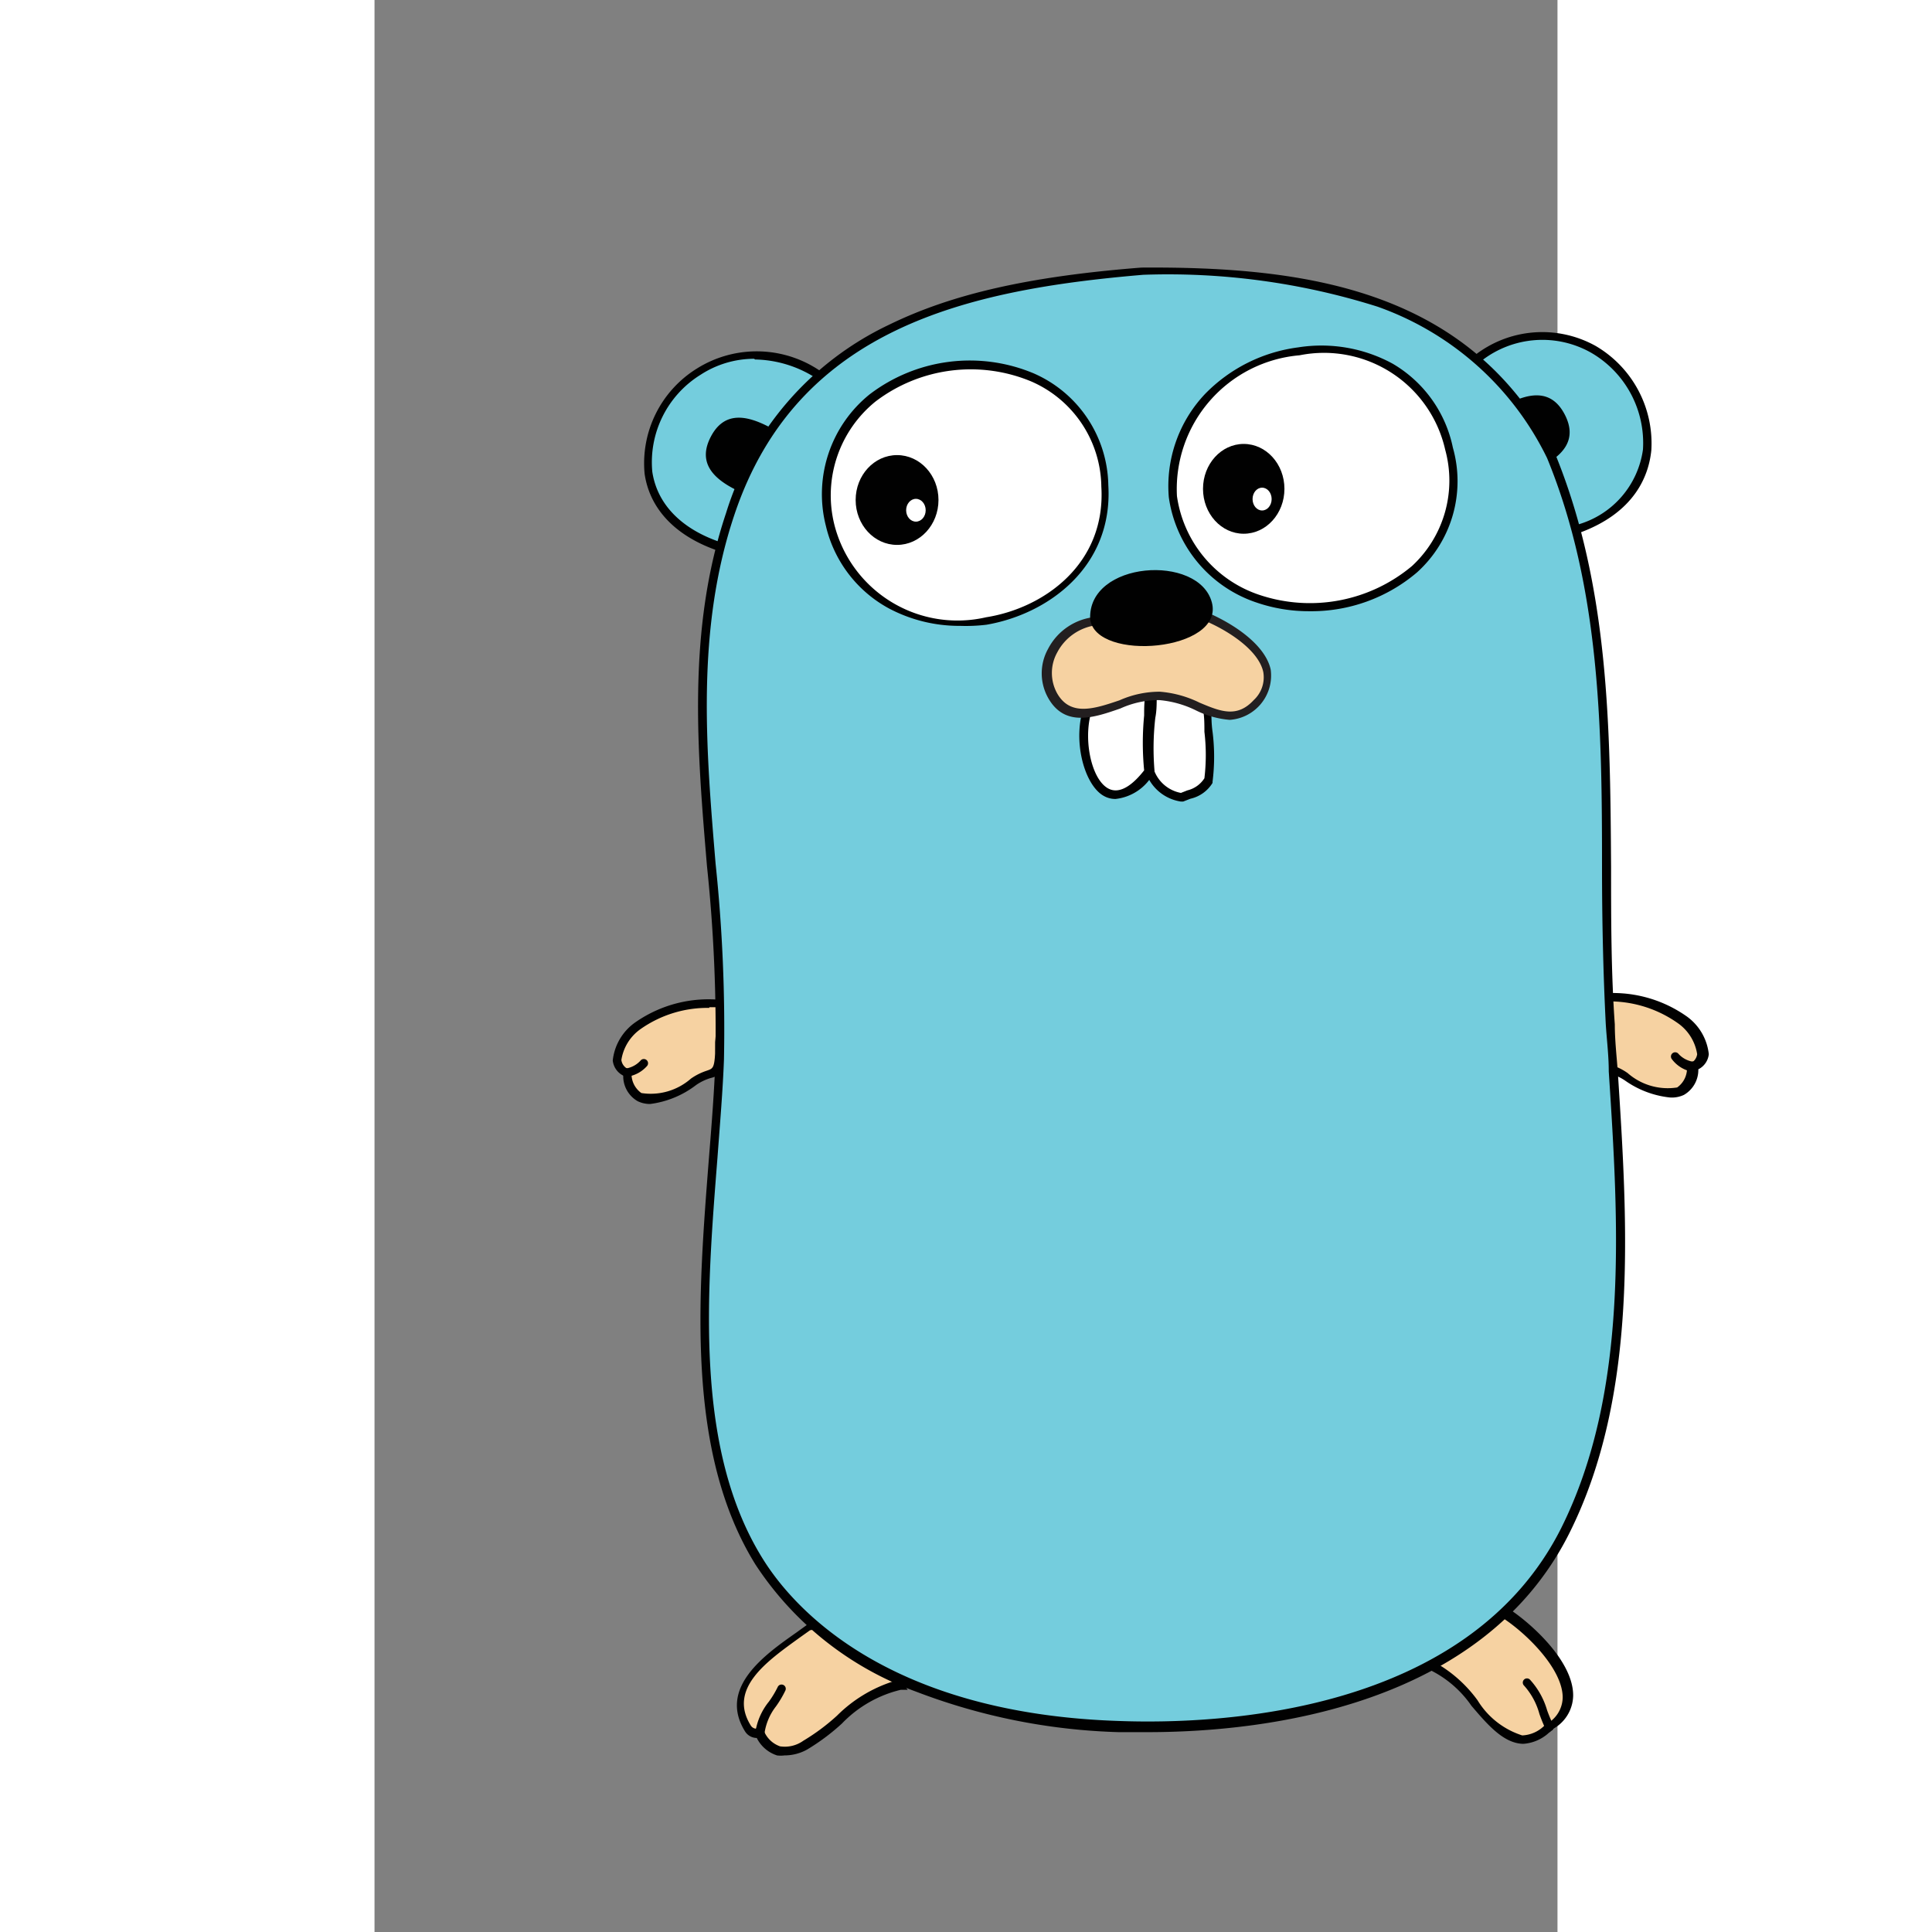 <svg viewBox="-2.25 -11.451 50.846 83.041" xmlns="http://www.w3.org/2000/svg" width="48" height="48"><rect x="-2.25" y="-11.451" width="50.846" height="83.041" fill="#808080" stroke="none"/><g transform="translate(8)"><path d="M.62 34.63c.09 1.89 2 1 2.83.42s1-.09 1.12-1.2a18.13 18.13 0 0 0 .09-2.18 5.35 5.35 0 0 0-3.57.91c-.52.38-1.49 1.58-.48 2" fill="#f6d2a2"/><path d="M1.6 36a1.2 1.2 0 0 1-.54-.12 1.24 1.24 0 0 1-.62-1.1.82.82 0 0 1-.45-.65 2.3 2.3 0 0 1 1-1.66 5.5 5.5 0 0 1 3.69-.94h.15v.15a13 13 0 0 1-.05 1.71v.5c-.05.78-.2.9-.6 1a2.23 2.23 0 0 0-.6.29A4.09 4.09 0 0 1 1.6 36zm2.54-4.13a5 5 0 0 0-2.94.9 2 2 0 0 0-.84 1.34.5.5 0 0 0 .34.41h.1v.11a1 1 0 0 0 .42.9 2.62 2.62 0 0 0 2.13-.62 2.58 2.58 0 0 1 .68-.34c.26-.09.32-.11.36-.73v-.5a14 14 0 0 0 .06-1.5h-.31z" fill="#010101"/><path d="M.62 34.63a1.49 1.49 0 0 0 .75-.42" fill="#c7b199"/><path d="M.62 34.81a.183.183 0 0 1-.11-.35h.12a1.08 1.08 0 0 0 .55-.32.182.182 0 1 1 .29.22 1.4 1.4 0 0 1-.72.44H.62z" fill="#010101"/><path d="M4.98 12.14c-7.23-2-1.85-11.23 4-7.45z" fill="#74cddd"/><path d="M5.07 12.35h-.14c-2.06-.58-3.33-1.8-3.57-3.43A4.79 4.79 0 0 1 3.59 4.4a4.84 4.84 0 0 1 5.44.18l.14.09zm1-8.38a4.23 4.23 0 0 0-2.31.69 4.42 4.42 0 0 0-2.07 4.17c.22 1.45 1.34 2.55 3.17 3.1l3.8-7.17A5 5 0 0 0 6.1 4z" fill="#010101"/><path d="M37.1 4c5.72-4 10.89 5 4.24 7.33z" fill="#74cddd"/><path d="M41.26 11.55l-4.4-7.6.13-.09a4.72 4.72 0 0 1 5.25-.44 4.85 4.85 0 0 1 2.39 4.48c-.1 1-.64 2.71-3.23 3.6zm-3.92-7.5l4.08 7.06a3.91 3.91 0 0 0 2.85-3.24 4.48 4.48 0 0 0-2.21-4.15 4.25 4.25 0 0 0-4.72.33z" fill="#010101"/><path d="M38.33 57.87c1.45.9 4.11 3.62 1.93 4.94-2.09 1.92-3.27-2.11-5.11-2.66a5.09 5.09 0 0 1 3.18-2.28z" fill="#f6d2a2"/><path d="M39.15 63.5h-.08c-.83-.05-1.51-.86-2.17-1.63a4.66 4.66 0 0 0-1.8-1.55l-.24-.07.15-.25a5.31 5.31 0 0 1 3.29-2.35h.13c.93.58 2.85 2.26 2.84 3.78a1.67 1.67 0 0 1-.9 1.45 1.81 1.81 0 0 1-1.22.62zm-3.72-3.44a5.73 5.73 0 0 1 1.73 1.57 3.49 3.49 0 0 0 1.92 1.51 1.43 1.43 0 0 0 1-.47 1.32 1.32 0 0 0 .74-1.16c0-1.22-1.54-2.75-2.61-3.44a4.7 4.7 0 0 0-2.77 1.99z" fill="#010101"/><path d="M40.26 63a.18.18 0 0 1-.16-.1 6.67 6.67 0 0 1-.28-.68 3 3 0 0 0-.66-1.22.18.18 0 1 1 .25-.26 3.31 3.31 0 0 1 .74 1.32 6.41 6.41 0 0 0 .27.64.18.18 0 0 1-.08.24z" fill="#010101"/><path d="M12.36 60.94c-1.71.26-2.67 1.8-4.09 2.58a1.24 1.24 0 0 1-2-.47.65.65 0 0 1-.52-.24c-1.24-2 1.29-3.39 2.62-4.37 1.87-.36 3.02 1.23 3.99 2.5z" fill="#f6d2a2"/><path d="M7.37 64a1.22 1.22 0 0 1-.32 0 1.48 1.48 0 0 1-.87-.75.6.6 0 0 1-.49-.26c-1.2-1.89.84-3.32 2.19-4.27l.47-.34c1.89-.38 3.09 1.18 4.05 2.44l.27.36h-.3a5.17 5.17 0 0 0-2.53 1.45 9.19 9.19 0 0 1-1.5 1.12 2 2 0 0 1-.97.25zm-1.2-1.16a.49.49 0 0 1 .21 0h.05l.08.16a1.16 1.16 0 0 0 .67.61 1.37 1.37 0 0 0 1-.24 8.93 8.93 0 0 0 1.45-1.08 6 6 0 0 1 2.41-1.47c-.92-1.2-2-2.5-3.57-2.2l-.45.32c-1.38 1-3.09 2.18-2.1 3.77a.29.29 0 0 0 .21.14z" fill="#010101"/><path d="M6.3 63.24a.18.18 0 0 1-.18-.24 2.74 2.74 0 0 1 .58-1.31 4.22 4.22 0 0 0 .38-.63.181.181 0 0 1 .33.15 4.56 4.56 0 0 1-.41.69 2.43 2.43 0 0 0-.49 1.17.18.18 0 0 1-.21.17zM5.28 9.6c-1-.5-1.65-1.19-1.07-2.29s1.54-.91 2.5-.41zM39.83 8.64c1-.5 1.65-1.19 1.07-2.29s-1.54-.91-2.5-.41z" fill="#010101"/><path d="M46.4 34.39c-.09 1.89-2 1-2.83.42s-1-.09-1.12-1.2a18.13 18.13 0 0 1-.09-2.18 5.35 5.35 0 0 1 3.57.91c.52.38 1.49 1.58.48 2" fill="#f6d2a2"/><path d="M45.42 35.72a4.09 4.09 0 0 1-1.91-.72 2.23 2.23 0 0 0-.6-.29c-.4-.14-.55-.26-.6-1v-.5a13 13 0 0 1-.05-1.71v-.24h.15a5.5 5.5 0 0 1 3.69.94 2.3 2.3 0 0 1 1 1.66.82.82 0 0 1-.45.65 1.24 1.24 0 0 1-.62 1.1 1.21 1.21 0 0 1-.61.11zm-2.91-4.12a14.05 14.05 0 0 0 .06 1.5v.5c0 .61.09.63.36.73a2.58 2.58 0 0 1 .68.34 2.61 2.61 0 0 0 2.13.62 1 1 0 0 0 .42-.9v-.12h.1a.5.5 0 0 0 .34-.41 2 2 0 0 0-.84-1.34 5.1 5.1 0 0 0-3.25-.92z" fill="#010101"/><path d="M46.4 34.39a1.49 1.49 0 0 1-.75-.39" fill="#c7b199"/><path d="M46.4 34.57h-.19a1.4 1.4 0 0 1-.7-.5.182.182 0 1 1 .29-.22 1.08 1.08 0 0 0 .55.32h.12a.203.203 0 0 1-.07.4z" fill="#010101"/><path d="M22.79.18c7.24 0 14 1 17.56 8 3.17 7.79 2 16.2 2.53 24.43.42 7.07 1.34 15.24-1.94 21.8-3.43 6.88-12.09 8.59-19.19 8.36-5.58-.2-12.32-2-15.47-7.12-3.7-6-1.95-14.88-1.68-21.53.32-7.88-2.14-15.79.45-23.51C7.74 2.61 14.98.8 22.78.18" fill="#74cddd"/><path d="M22.98 63h-1.24a26.39 26.39 0 0 1-8.71-1.74 13.93 13.93 0 0 1-6.91-5.47c-3-4.84-2.46-11.52-2-17.42.12-1.48.23-2.89.28-4.21a67.83 67.83 0 0 0-.36-8.38c-.42-5-.86-10.17.82-15.18a13.28 13.28 0 0 1 7-8.09c2.7-1.32 6-2.08 10.85-2.46C29.85 0 36.89 1 40.51 8.09c2.32 5.7 2.35 11.82 2.39 17.74 0 2.22 0 4.51.16 6.75 0 .68.08 1.37.13 2.06.42 6.49.9 13.86-2.09 19.82C37.36 61.92 27.96 63 22.98 63zM22.79.36C15.26 1 7.92 2.62 5.22 10.67c-1.66 4.94-1.22 10.07-.81 15a68.09 68.09 0 0 1 .36 8.42c-.05 1.33-.17 2.74-.28 4.23-.46 5.84-1 12.47 1.93 17.2 1.23 2 5.19 6.67 15.33 7 4.39.16 15-.34 19-8.28 2.94-5.88 2.47-13.19 2.05-19.64 0-.7-.09-1.39-.13-2.06-.11-2.18-.16-4.48-.16-6.7 0-5.88-.06-12-2.36-17.6a12.87 12.87 0 0 0-7.29-6.51A29.9 29.9 0 0 0 22.79.36z" fill="#010101"/><path d="M24.06 9.89c1.3 7.55 13.64 5.56 11.87-2.06C34.34 1 23.63 2.89 24.06 9.89" fill="#fff"/><path d="M29.93 14.82a6.91 6.91 0 0 1-2.26-.37 5.59 5.59 0 0 1-3.78-4.53 5.76 5.76 0 0 1 1.56-4.44 6.81 6.81 0 0 1 4-2 6.4 6.4 0 0 1 4.06.7 5.45 5.45 0 0 1 2.59 3.61 5.28 5.28 0 0 1-1.54 5.36 7 7 0 0 1-4.63 1.67zm-5.69-4.95a5.25 5.25 0 0 0 3.55 4.25 6.83 6.83 0 0 0 6.55-1.24 5 5 0 0 0 1.43-5 5.34 5.34 0 0 0-6.26-4.06 5.77 5.77 0 0 0-5.27 6.05z" fill="#010101"/><path d="M9.31 11.12c1.68 6.57 12.2 4.88 11.81-1.71C20.65 1.51 7.7 3 9.31 11.12" fill="#fff"/><path d="M14.93 15.45a6.46 6.46 0 0 1-3.07-.75 5.45 5.45 0 0 1-2.71-3.55 5.51 5.51 0 0 1 1.88-5.65 7.1 7.1 0 0 1 7.06-.9 5.34 5.34 0 0 1 3.2 4.8c.21 3.5-2.57 5.54-5.23 6a7.31 7.31 0 0 1-1.13.05zm-5.42-4.37a5.46 5.46 0 0 0 6.53 4c2.52-.4 5.15-2.32 4.95-5.61a5 5 0 0 0-3-4.52 6.75 6.75 0 0 0-6.71.86 5.19 5.19 0 0 0-1.77 5.27z" fill="#010101"/><path d="M25.51 19a17 17 0 0 1 0 3.13 2 2 0 0 1-1.17.72 1.72 1.72 0 0 1-1.31-1 22.22 22.22 0 0 1 .09-3.54z" fill="#fff"/><path d="M24.45 23h-.05a1.89 1.89 0 0 1-1.45-1.13 11.88 11.88 0 0 1 0-2.43c0-.37.06-.76.07-1.14V18l2.7.83V19c0 .32 0 .66.05 1a8.57 8.57 0 0 1 0 2.15v.05a1.5 1.5 0 0 1-.95.68l-.31.12zm-1.16-1.26a1.53 1.53 0 0 0 1.12.89l.28-.11a1.2 1.2 0 0 0 .73-.52 8.43 8.43 0 0 0 0-2c0-.31 0-.61-.05-.91l-2-.61c0 .31 0 .62-.06.92a11.54 11.54 0 0 0-.03 2.33z" fill="#010101"/><ellipse cx="12.21" cy="10.04" fill="#010101" rx="1.78" ry="1.93"/><ellipse cx="13.02" cy="10.48" fill="#fff" rx=".42" ry=".49"/><ellipse cx="27.11" cy="9.56" fill="#010101" rx="1.75" ry="1.93"/><ellipse cx="27.9" cy="10" fill="#fff" rx=".41" ry=".49"/><path d="M20.51 18.85c-.78 1.88.43 5.64 2.54 2.87a22.22 22.22 0 0 1 .09-3.54z" fill="#fff"/><path d="M21.6 22.89a1 1 0 0 1-.52-.14c-.85-.49-1.38-2.5-.78-4v-.08l3-.76v.24c0 .39 0 .78-.07 1.15a11.43 11.43 0 0 0 0 2.36v.13a2.11 2.11 0 0 1-1.63 1.1zM20.61 19c-.43 1.17-.09 3 .66 3.43.54.31 1.14-.23 1.56-.77a12.23 12.23 0 0 1 0-2.36c0-.29 0-.6.06-.9z" fill="#010101"/><path d="M20.74 15.23a2.29 2.29 0 0 0-1.88 3.2c1 1.8 3.22-.16 4.6 0 1.59 0 2.9 1.68 4.18.3 1.42-1.54-.61-3-2.2-3.71z" fill="#f6d2a2"/><path d="M26.51 19.49a4 4 0 0 1-1.46-.41 4.41 4.41 0 0 0-1.58-.44 4 4 0 0 0-1.66.36c-1.12.39-2.39.83-3.11-.46a2.16 2.16 0 0 1 0-2.1 2.56 2.56 0 0 1 2-1.37l4.81-.21c1.18.5 2.53 1.41 2.76 2.47a1.91 1.91 0 0 1-1.76 2.16zm-3-1.21a4.7 4.7 0 0 1 1.7.47c.9.38 1.61.67 2.33-.11a1.33 1.33 0 0 0 .41-1.21c-.2-.92-1.47-1.76-2.51-2.2l-4.65.19a2.22 2.22 0 0 0-1.7 1.18 1.81 1.81 0 0 0 0 1.75c.57 1 1.59.67 2.68.3a4.24 4.24 0 0 1 1.74-.37z" fill="#231f20"/><path d="M20.51 15.16c-.11-2.5 4.67-2.82 5.23-.72s-5 2.58-5.23.72z" fill="#010101"/></g></svg>